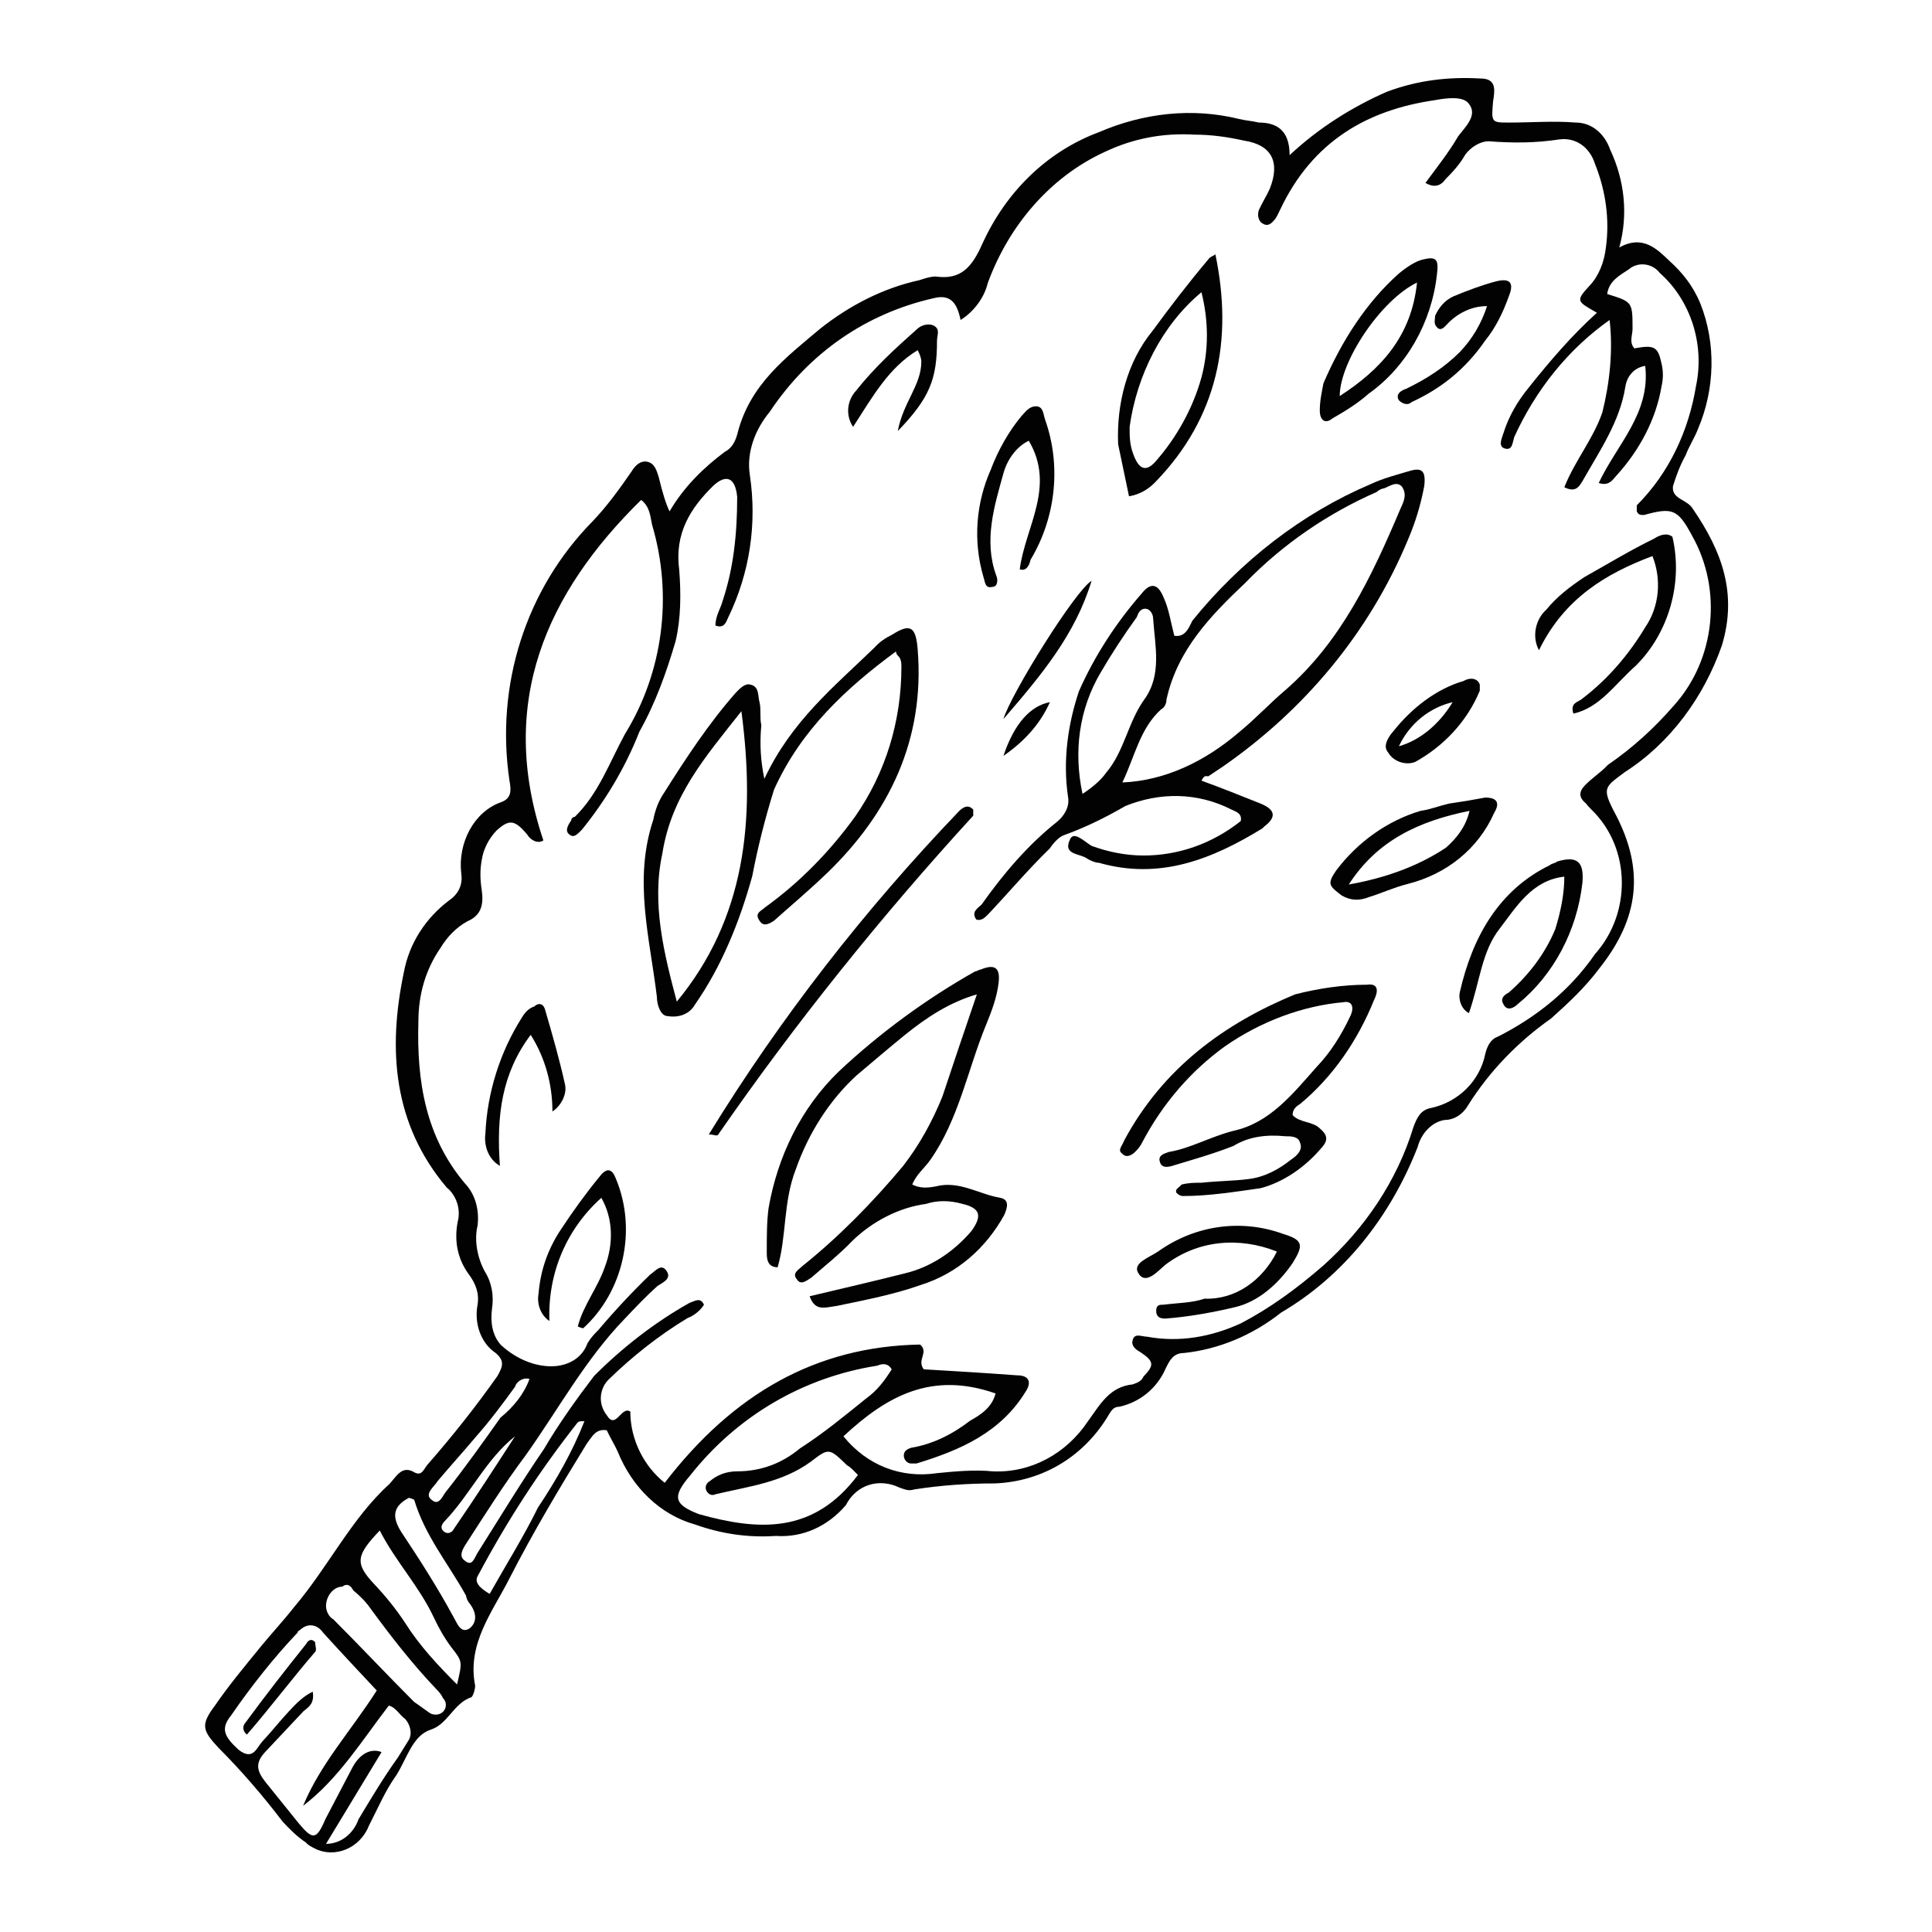 <?xml version="1.0" encoding="utf-8"?>
<!-- Generator: Adobe Illustrator 23.0.3, SVG Export Plug-In . SVG Version: 6.00 Build 0)  -->
<svg version="1.1" id="Layer_1" xmlns="http://www.w3.org/2000/svg" xmlns:xlink="http://www.w3.org/1999/xlink" x="0px" y="0px"
	 viewBox="0 0 32 32" style="enable-background:new 0 0 32 32;" xml:space="preserve">
<style type="text/css">
	.st0{fill:#020203;}
</style>
<g>
	<path class="st0" d="M11.09,8.47c0.24-0.41,0.57-0.73,0.92-0.99c0.12-0.06,0.18-0.19,0.21-0.32c0.21-0.8,0.8-1.24,1.37-1.72
		c0.48-0.38,1.04-0.67,1.64-0.8c0.09-0.03,0.18-0.06,0.27-0.06c0.42,0.06,0.6-0.16,0.77-0.54c0.39-0.86,1.07-1.53,1.93-1.85
		c0.74-0.32,1.55-0.41,2.32-0.22c0.12,0.03,0.21,0.03,0.33,0.06c0.3,0,0.51,0.13,0.51,0.54c0.48-0.45,1.04-0.8,1.61-1.05
		c0.51-0.19,1.01-0.25,1.55-0.22c0.27,0,0.24,0.19,0.21,0.38c-0.03,0.35-0.03,0.35,0.27,0.35c0.36,0,0.74-0.03,1.1,0
		c0.27,0,0.48,0.19,0.57,0.45c0.24,0.51,0.3,1.08,0.15,1.62c0.39-0.22,0.63,0.03,0.83,0.22c0.21,0.19,0.39,0.41,0.51,0.7
		c0.27,0.67,0.24,1.43-0.03,2.07c-0.06,0.16-0.15,0.29-0.21,0.45c-0.09,0.16-0.15,0.32-0.21,0.51c-0.03,0.22,0.24,0.22,0.33,0.38
		c0.48,0.7,0.74,1.4,0.48,2.26c-0.3,0.86-0.86,1.62-1.61,2.1c-0.33,0.25-0.39,0.25-0.15,0.7c0.48,0.92,0.39,1.72-0.27,2.55
		c-0.24,0.32-0.51,0.57-0.8,0.83c-0.54,0.38-1.01,0.86-1.37,1.43c-0.09,0.16-0.24,0.25-0.39,0.25c-0.21,0.03-0.39,0.22-0.45,0.45
		c-0.45,1.15-1.22,2.13-2.26,2.74c-0.48,0.38-1.04,0.61-1.61,0.67c-0.18,0-0.24,0.13-0.3,0.25c-0.15,0.35-0.45,0.57-0.77,0.64
		c-0.12,0-0.15,0.1-0.21,0.19c-0.42,0.67-1.1,1.05-1.85,1.08c-0.45,0-0.89,0.03-1.34,0.1c-0.09,0.03-0.15,0-0.24-0.03
		c-0.33-0.16-0.71-0.06-0.89,0.29c-0.3,0.35-0.71,0.54-1.16,0.51c-0.45,0.03-0.89-0.03-1.34-0.19c-0.57-0.16-1.04-0.61-1.28-1.21
		c-0.06-0.13-0.12-0.22-0.18-0.35c-0.18-0.03-0.24,0.1-0.33,0.22c-0.45,0.73-0.89,1.47-1.28,2.23c-0.27,0.54-0.71,1.08-0.57,1.78
		c0,0.06-0.03,0.16-0.06,0.19c-0.3,0.1-0.39,0.45-0.68,0.54c-0.3,0.1-0.39,0.48-0.57,0.76c-0.18,0.25-0.3,0.54-0.45,0.83
		c-0.15,0.38-0.57,0.54-0.89,0.38c-0.06-0.03-0.12-0.06-0.15-0.1c-0.15-0.1-0.27-0.22-0.39-0.35C4.36,29.75,4,29.33,3.62,28.95
		c-0.27-0.29-0.3-0.38-0.06-0.7c0.24-0.35,0.51-0.67,0.77-0.99c0.18-0.22,0.36-0.41,0.54-0.64c0.57-0.67,0.95-1.47,1.58-2.04
		c0.12-0.13,0.21-0.32,0.42-0.19c0.12,0.06,0.15-0.06,0.21-0.13c0.42-0.48,0.8-0.96,1.16-1.47c0.09-0.16,0.12-0.25-0.03-0.38
		c-0.24-0.16-0.36-0.48-0.3-0.8c0.03-0.19-0.03-0.35-0.15-0.51c-0.18-0.25-0.24-0.54-0.18-0.86c0.06-0.22-0.03-0.45-0.18-0.57
		c-0.89-1.05-0.98-2.29-0.71-3.57c0.09-0.48,0.36-0.89,0.74-1.18c0.15-0.1,0.24-0.25,0.21-0.45c-0.06-0.51,0.21-1.02,0.65-1.18
		c0.18-0.06,0.18-0.19,0.15-0.35c-0.24-1.59,0.27-3.18,1.37-4.3c0.24-0.25,0.45-0.54,0.65-0.83c0.06-0.1,0.15-0.19,0.27-0.16
		c0.12,0.03,0.15,0.16,0.18,0.25C10.97,8.15,11.03,8.35,11.09,8.47z M13.97,23.79c0.39,0.48,0.95,0.7,1.55,0.61
		c0.3-0.03,0.63-0.06,0.92-0.03c0.63,0.03,1.22-0.29,1.58-0.83c0.21-0.29,0.36-0.57,0.74-0.61c0.09-0.03,0.15-0.06,0.18-0.13
		c0.18-0.19,0.18-0.25-0.06-0.41c-0.06-0.03-0.15-0.1-0.12-0.19c0.03-0.13,0.15-0.06,0.24-0.06c0.54,0.1,1.07,0,1.55-0.22
		c0.48-0.25,0.92-0.57,1.37-0.96c0.68-0.61,1.22-1.4,1.49-2.29c0.06-0.16,0.12-0.29,0.3-0.32c0.45-0.1,0.8-0.45,0.89-0.89
		c0.03-0.13,0.09-0.25,0.21-0.29c0.63-0.32,1.19-0.76,1.61-1.37c0.6-0.67,0.6-1.75-0.06-2.39c-0.03-0.03-0.06-0.06-0.09-0.1
		c-0.12-0.1-0.12-0.19-0.03-0.29c0.12-0.13,0.27-0.22,0.39-0.35c0.42-0.29,0.77-0.61,1.1-0.99c0.68-0.76,0.8-1.91,0.3-2.8
		c-0.24-0.45-0.33-0.48-0.8-0.35c-0.06,0-0.09,0-0.12-0.06c0-0.03,0-0.06,0-0.1c0.54-0.54,0.86-1.24,0.98-1.97
		c0.15-0.7-0.09-1.43-0.6-1.88c-0.12-0.16-0.36-0.19-0.51-0.06c-0.15,0.1-0.33,0.19-0.36,0.41C27.04,5,27.04,5,27.04,5.45
		c0,0.1-0.06,0.22,0.03,0.32c0.33-0.06,0.39-0.03,0.45,0.25c0.03,0.13,0.03,0.25,0,0.38c-0.09,0.54-0.36,1.05-0.74,1.47
		c-0.06,0.06-0.12,0.19-0.3,0.13c0.3-0.64,0.86-1.15,0.77-1.94c-0.18,0.03-0.3,0.16-0.33,0.35c-0.09,0.57-0.42,1.05-0.71,1.56
		c-0.06,0.1-0.12,0.19-0.3,0.1c0.18-0.45,0.48-0.8,0.63-1.24c0.12-0.48,0.18-1.02,0.12-1.53c-0.68,0.48-1.22,1.15-1.58,1.94
		c-0.03,0.1-0.03,0.22-0.15,0.19c-0.12-0.03-0.06-0.16-0.03-0.25c0.09-0.29,0.24-0.54,0.42-0.76c0.36-0.45,0.71-0.86,1.13-1.24
		c-0.33-0.19-0.36-0.19-0.12-0.45c0.15-0.16,0.24-0.38,0.27-0.64c0.06-0.45,0-0.92-0.18-1.37c-0.09-0.29-0.33-0.45-0.6-0.41
		c-0.39,0.06-0.77,0.06-1.16,0.03c-0.15,0-0.3,0.1-0.39,0.22c-0.09,0.16-0.21,0.29-0.33,0.41c-0.09,0.13-0.21,0.13-0.33,0.06l0,0
		C23.8,2.77,24,2.52,24.15,2.26c0.12-0.16,0.33-0.35,0.18-0.54c-0.09-0.13-0.36-0.1-0.57-0.06c-1.1,0.16-2.02,0.67-2.56,1.82
		c-0.03,0.06-0.06,0.13-0.09,0.16C21.06,3.7,21,3.76,20.91,3.7c-0.06-0.03-0.09-0.13-0.06-0.22c0.06-0.13,0.12-0.22,0.18-0.35
		c0.18-0.45,0.03-0.73-0.42-0.8c-0.27-0.06-0.54-0.1-0.83-0.1c-0.51-0.03-1.01,0.06-1.49,0.29c-0.89,0.41-1.58,1.21-1.93,2.17
		c-0.06,0.25-0.24,0.48-0.45,0.61C15.85,5,15.73,4.87,15.46,4.94c-1.1,0.25-2.05,0.89-2.71,1.88c-0.24,0.29-0.39,0.67-0.33,1.05
		c0.12,0.8,0,1.62-0.36,2.36c-0.03,0.06-0.06,0.19-0.21,0.13c0-0.16,0.09-0.29,0.12-0.41c0.18-0.54,0.24-1.11,0.24-1.72
		c-0.03-0.32-0.18-0.38-0.39-0.19c-0.39,0.38-0.65,0.8-0.57,1.4c0.03,0.38,0.03,0.8-0.06,1.18c-0.15,0.51-0.33,1.02-0.6,1.5
		c-0.24,0.61-0.57,1.15-0.95,1.62c-0.06,0.06-0.12,0.13-0.18,0.1c-0.12-0.06-0.06-0.16,0-0.25c0-0.03,0.03-0.06,0.06-0.06
		c0.39-0.38,0.57-0.89,0.83-1.37c0.63-1.02,0.8-2.29,0.45-3.47c-0.03-0.13-0.03-0.29-0.18-0.41C9.06,9.81,8.23,11.63,9,13.92
		c-0.09,0.06-0.21,0-0.27-0.1c-0.21-0.25-0.3-0.25-0.51-0.06c-0.12,0.13-0.21,0.29-0.24,0.48c-0.03,0.16-0.03,0.32,0,0.51
		c0.03,0.22,0,0.41-0.24,0.51c-0.18,0.1-0.33,0.25-0.45,0.45c-0.24,0.35-0.36,0.76-0.36,1.21c-0.03,0.99,0.12,1.91,0.77,2.68
		c0.18,0.19,0.24,0.45,0.21,0.7c-0.06,0.25,0,0.54,0.12,0.76c0.12,0.19,0.15,0.41,0.12,0.61c-0.03,0.22,0,0.45,0.15,0.61
		c0.24,0.22,0.54,0.35,0.83,0.35c0.27,0,0.51-0.13,0.6-0.38c0.06-0.1,0.12-0.16,0.18-0.22c0.27-0.32,0.57-0.64,0.86-0.92
		c0.09-0.06,0.18-0.19,0.27-0.06c0.09,0.13-0.06,0.19-0.15,0.25c-0.18,0.16-0.36,0.35-0.54,0.54c-0.65,0.67-1.1,1.5-1.64,2.26
		c-0.36,0.48-0.68,0.99-1.01,1.5c-0.06,0.1-0.09,0.19,0,0.25c0.12,0.1,0.15-0.03,0.21-0.13c0.36-0.57,0.71-1.15,1.1-1.72
		c0.24-0.41,0.54-0.83,0.83-1.21c0.48-0.48,1.01-0.89,1.58-1.21c0.09-0.03,0.18-0.1,0.24,0.03c-0.06,0.1-0.18,0.19-0.27,0.22
		c-0.48,0.29-0.92,0.64-1.31,1.02C9.93,23,9.9,23.25,10.05,23.44c0.15,0.25,0.24-0.16,0.39-0.06c0,0.48,0.24,0.92,0.57,1.18
		c1.13-1.47,2.5-2.26,4.23-2.29c0.15,0.13-0.06,0.25,0.06,0.41c0.51,0.03,1.01,0.06,1.55,0.1c0.18,0,0.24,0.1,0.15,0.25
		c-0.42,0.7-1.1,0.99-1.82,1.21c-0.03,0-0.06,0-0.09,0c-0.06,0-0.12-0.06-0.12-0.13c0-0.06,0.03-0.1,0.12-0.13
		c0.36-0.06,0.68-0.22,0.98-0.45c0.18-0.1,0.36-0.22,0.42-0.45C15.43,22.71,14.69,23.12,13.97,23.79z M6.24,28
		c-0.3-0.32-0.6-0.64-0.89-0.96c-0.09-0.13-0.24-0.16-0.36-0.06c-0.03,0.03-0.06,0.03-0.06,0.06c-0.39,0.41-0.77,0.89-1.1,1.37
		c-0.18,0.22-0.12,0.35,0.12,0.57c0.24,0.19,0.3-0.03,0.39-0.13c0.15-0.16,0.3-0.35,0.45-0.51c0.12-0.13,0.24-0.25,0.39-0.32
		c0.03,0.19-0.06,0.25-0.15,0.32c-0.21,0.22-0.42,0.45-0.63,0.67c-0.18,0.19-0.15,0.32,0,0.51c0.18,0.22,0.36,0.45,0.54,0.67
		c0.24,0.29,0.3,0.29,0.45-0.06c0.15-0.29,0.3-0.57,0.45-0.86c0.12-0.22,0.3-0.32,0.48-0.25L5.4,30.54c0.24,0,0.45-0.16,0.54-0.41
		c0.21-0.35,0.42-0.7,0.65-1.02c0.06-0.1,0.12-0.19,0.18-0.29s0.03-0.25-0.06-0.35l0,0c-0.09-0.06-0.15-0.19-0.27-0.22
		C6,28.82,5.61,29.46,5.02,29.91C5.31,29.21,5.82,28.66,6.24,28z M14.21,24.43c-0.06-0.06-0.12-0.13-0.18-0.16
		c-0.3-0.29-0.3-0.29-0.6-0.06c-0.48,0.35-1.04,0.41-1.58,0.54c-0.06,0.03-0.12,0-0.15-0.06c-0.03-0.06,0-0.13,0.06-0.16
		c0.12-0.1,0.27-0.16,0.45-0.16c0.39,0,0.74-0.13,1.04-0.38c0.39-0.25,0.74-0.54,1.1-0.83c0.18-0.13,0.3-0.29,0.42-0.48
		c-0.06-0.1-0.15-0.1-0.24-0.06c-1.22,0.19-2.32,0.83-3.1,1.82c-0.3,0.35-0.27,0.48,0.15,0.64C12.55,25.35,13.47,25.42,14.21,24.43z
		 M5.67,26.28c-0.15,0-0.27,0.16-0.27,0.32c0,0.1,0.06,0.19,0.12,0.22c0.45,0.45,0.89,0.92,1.34,1.37c0.09,0.06,0.18,0.13,0.27,0.19
		c0.06,0.03,0.15,0.03,0.21-0.03c0.06-0.06,0.06-0.16,0-0.22l0,0c-0.03-0.06-0.06-0.1-0.12-0.16c-0.39-0.41-0.74-0.86-1.07-1.31
		c-0.09-0.13-0.18-0.22-0.3-0.32C5.82,26.28,5.76,26.21,5.67,26.28L5.67,26.28z M7.57,27.9c0.09-0.38,0.09-0.38-0.09-0.61
		c-0.12-0.16-0.21-0.32-0.3-0.51c-0.24-0.51-0.63-0.92-0.89-1.43c-0.39,0.41-0.42,0.54-0.09,0.89c0.18,0.19,0.36,0.41,0.51,0.64
		C6.95,27.26,7.25,27.58,7.57,27.9L7.57,27.9z M8.11,26.4c0.27-0.48,0.57-0.96,0.8-1.43c0.3-0.45,0.57-0.92,0.77-1.43
		c-0.09,0-0.09,0-0.12,0.03c-0.63,0.8-1.16,1.62-1.64,2.52C7.84,26.21,7.96,26.31,8.11,26.4L8.11,26.4z M6.77,24.81
		c-0.24,0.13-0.3,0.29-0.12,0.57c0.3,0.45,0.6,0.92,0.86,1.4c0.06,0.1,0.12,0.29,0.27,0.19c0.12-0.1,0.12-0.25,0-0.41
		c-0.03-0.03-0.06-0.1-0.06-0.13c-0.3-0.54-0.68-0.99-0.86-1.59C6.86,24.84,6.8,24.81,6.77,24.81z M8.77,22.84
		c-0.09-0.03-0.21,0.03-0.24,0.13c-0.21,0.29-0.42,0.57-0.65,0.83c-0.21,0.25-0.42,0.48-0.63,0.73c-0.06,0.1-0.24,0.22-0.09,0.32
		c0.12,0.1,0.18-0.1,0.24-0.16c0.3-0.38,0.6-0.8,0.89-1.21C8.5,23.31,8.68,23.09,8.77,22.84z M8.53,23.79
		c-0.48,0.38-0.74,0.96-1.16,1.4c-0.06,0.06-0.09,0.13,0,0.19c0.06,0.03,0.12,0,0.15-0.06C7.87,24.81,8.2,24.3,8.53,23.79z"/>
	<path class="st0" d="M19.9,12.93c0.36,0.13,0.65,0.25,0.98,0.38c0.24,0.1,0.27,0.22,0.06,0.38l-0.03,0.03
		c-0.83,0.51-1.7,0.86-2.71,0.57c-0.06,0-0.12-0.03-0.18-0.06c-0.12-0.1-0.42-0.06-0.3-0.32c0.06-0.16,0.24,0.03,0.36,0.1
		c0.27,0.1,0.57,0.16,0.86,0.16c0.57,0,1.13-0.19,1.61-0.57c0.03-0.13-0.09-0.16-0.15-0.19c-0.57-0.29-1.19-0.29-1.76-0.06
		c-0.33,0.19-0.65,0.35-1.01,0.48c-0.09,0.03-0.18,0.13-0.24,0.22c-0.36,0.35-0.68,0.73-1.01,1.08c-0.06,0.06-0.12,0.13-0.21,0.1
		c-0.09-0.13,0.03-0.19,0.09-0.25c0.36-0.51,0.77-0.99,1.25-1.37c0.12-0.1,0.21-0.25,0.18-0.41c-0.09-0.61,0-1.21,0.18-1.75
		c0.27-0.61,0.63-1.15,1.04-1.62c0.15-0.19,0.27-0.16,0.36,0.06c0.09,0.19,0.12,0.41,0.18,0.64c0.18,0.03,0.24-0.13,0.3-0.25
		c0.8-0.99,1.82-1.78,2.95-2.26c0.21-0.1,0.45-0.16,0.65-0.22s0.27,0,0.24,0.25c-0.06,0.32-0.15,0.61-0.27,0.89
		c-0.65,1.56-1.73,2.83-3.07,3.76c-0.09,0.06-0.15,0.1-0.24,0.16C19.96,12.84,19.93,12.87,19.9,12.93z M18.59,12.96
		c0.71-0.03,1.37-0.35,1.93-0.83c0.27-0.22,0.51-0.48,0.77-0.7c0.92-0.8,1.43-1.88,1.9-2.99c0.06-0.13,0.12-0.25,0.03-0.38
		c-0.09-0.1-0.21,0-0.3,0.03c-0.03,0-0.09,0.03-0.12,0.06c-0.8,0.35-1.55,0.86-2.17,1.5c-0.57,0.54-1.13,1.11-1.31,1.94
		c0,0.06-0.03,0.13-0.09,0.16C18.88,12.07,18.8,12.52,18.59,12.96z M17.93,13.15c0.15-0.1,0.3-0.22,0.39-0.35
		c0.3-0.35,0.36-0.83,0.63-1.21c0.3-0.41,0.18-0.89,0.15-1.34c0-0.06-0.03-0.13-0.09-0.16c-0.09-0.03-0.15,0.03-0.18,0.13
		c-0.21,0.29-0.42,0.61-0.6,0.92C17.87,11.75,17.78,12.45,17.93,13.15z"/>
	<path class="st0" d="M12.66,12.9c0.45-0.96,1.16-1.53,1.82-2.17c0.09-0.1,0.18-0.16,0.3-0.22c0.3-0.19,0.39-0.13,0.42,0.25
		c0.12,1.5-0.48,2.71-1.49,3.69c-0.3,0.29-0.6,0.54-0.89,0.8c-0.09,0.06-0.18,0.1-0.24,0c-0.09-0.13,0.03-0.16,0.09-0.22
		c0.57-0.41,1.07-0.92,1.49-1.5c0.51-0.73,0.77-1.59,0.77-2.48c0-0.06,0-0.1-0.03-0.16c-0.03-0.03-0.06-0.06-0.06-0.1
		c-0.83,0.61-1.58,1.31-2.02,2.29c-0.15,0.48-0.27,0.96-0.36,1.43c-0.21,0.76-0.51,1.5-0.95,2.13c-0.09,0.16-0.27,0.22-0.45,0.19
		c-0.12,0-0.18-0.19-0.18-0.32c-0.12-0.99-0.39-1.94-0.06-2.93c0.03-0.16,0.09-0.32,0.18-0.45c0.36-0.57,0.74-1.15,1.19-1.66
		c0.06-0.06,0.15-0.16,0.24-0.13c0.15,0.03,0.12,0.19,0.15,0.29c0.03,0.13,0,0.25,0.03,0.38C12.58,12.33,12.6,12.61,12.66,12.9z
		 M11.21,16.59c1.13-1.37,1.31-2.99,1.07-4.81c-0.6,0.76-1.16,1.4-1.31,2.36C10.79,14.97,11,15.8,11.21,16.59z"/>
	<path class="st0" d="M13.41,21.47c0.54-0.13,1.07-0.25,1.58-0.38c0.42-0.1,0.8-0.35,1.1-0.7c0.18-0.25,0.15-0.38-0.15-0.45
		c-0.21-0.06-0.42-0.06-0.6,0c-0.45,0.06-0.89,0.29-1.22,0.61c-0.21,0.22-0.45,0.41-0.68,0.61c-0.09,0.06-0.18,0.13-0.24,0.03
		c-0.09-0.1,0.03-0.16,0.09-0.22c0.6-0.48,1.16-1.05,1.67-1.66c0.27-0.35,0.48-0.73,0.65-1.15c0.18-0.54,0.36-1.08,0.57-1.69
		c-0.45,0.13-0.83,0.38-1.19,0.67c-0.27,0.22-0.54,0.45-0.8,0.67c-0.45,0.41-0.8,0.96-1.01,1.56c-0.21,0.54-0.15,1.11-0.3,1.62
		c-0.18,0-0.18-0.16-0.18-0.25c0-0.25,0-0.51,0.03-0.73c0.15-0.86,0.54-1.66,1.16-2.26c0.68-0.64,1.46-1.21,2.26-1.66
		c0.03,0,0.06-0.03,0.09-0.03c0.24-0.1,0.33-0.03,0.3,0.22c-0.03,0.25-0.12,0.48-0.21,0.7c-0.3,0.73-0.45,1.56-0.92,2.23
		c-0.09,0.13-0.24,0.25-0.3,0.41c0.12,0.06,0.24,0.06,0.39,0.03c0.39-0.1,0.71,0.13,1.07,0.19c0.15,0.03,0.12,0.16,0.06,0.29
		c-0.3,0.54-0.77,0.96-1.37,1.15c-0.45,0.16-0.92,0.25-1.4,0.35C13.65,21.66,13.5,21.72,13.41,21.47z"/>
	<path class="st0" d="M21.41,18.47c0.12,0.13,0.33,0.1,0.45,0.22c0.12,0.1,0.15,0.19,0.03,0.32c-0.27,0.32-0.63,0.57-1.01,0.67
		c-0.42,0.06-0.86,0.13-1.28,0.13c-0.06,0-0.09-0.03-0.12-0.06v-0.03c0-0.03,0.06-0.06,0.09-0.1c0.12-0.03,0.21-0.03,0.33-0.03
		c0.27-0.03,0.54-0.03,0.77-0.06c0.27-0.03,0.51-0.16,0.71-0.32c0.09-0.06,0.21-0.16,0.15-0.29c-0.03-0.1-0.15-0.1-0.24-0.1
		c-0.3-0.03-0.6,0-0.86,0.16c-0.33,0.13-0.65,0.22-0.98,0.32c-0.09,0.03-0.21,0.06-0.24-0.06c-0.03-0.1,0.06-0.13,0.15-0.16
		c0.36-0.06,0.68-0.25,1.07-0.35c0.6-0.13,0.98-0.61,1.37-1.05c0.24-0.25,0.42-0.54,0.57-0.86c0.06-0.13,0.03-0.25-0.12-0.22
		c-0.68,0.06-1.37,0.32-1.96,0.73c-0.57,0.41-1.04,0.96-1.37,1.59c-0.03,0.06-0.06,0.1-0.12,0.16s-0.15,0.1-0.21,0.03
		c-0.09-0.06,0-0.13,0.03-0.22c0.65-1.21,1.67-1.94,2.83-2.42c0.39-0.1,0.8-0.16,1.19-0.16c0.21-0.03,0.18,0.13,0.12,0.25
		c-0.27,0.67-0.68,1.27-1.22,1.72C21.5,18.31,21.41,18.35,21.41,18.47z"/>
	<path class="st0" d="M20.13,4.21c0.3,1.43,0.03,2.71-0.98,3.76c-0.12,0.13-0.27,0.22-0.45,0.25c-0.06-0.29-0.12-0.57-0.18-0.86
		c-0.03-0.67,0.15-1.37,0.57-1.88c0.3-0.41,0.6-0.8,0.92-1.18C20.05,4.24,20.11,4.24,20.13,4.21z M19.9,4.84
		c-0.65,0.54-1.07,1.37-1.19,2.23c0,0.16,0,0.29,0.06,0.45c0.09,0.25,0.21,0.32,0.39,0.1c0.33-0.38,0.6-0.86,0.74-1.37
		C20.02,5.8,20.02,5.32,19.9,4.84L19.9,4.84z"/>
	<path class="st0" d="M25.91,14.52c-0.54,0.06-0.8,0.51-1.07,0.86c-0.3,0.38-0.33,0.89-0.51,1.4c-0.12-0.06-0.18-0.22-0.15-0.35
		c0.21-0.92,0.65-1.69,1.49-2.1c0.03-0.03,0.09-0.03,0.12-0.06c0.33-0.1,0.45,0,0.42,0.35c-0.09,0.8-0.48,1.53-1.07,2.01
		c-0.06,0.06-0.18,0.13-0.24,0c-0.06-0.1,0.03-0.16,0.09-0.19c0.33-0.29,0.6-0.64,0.77-1.05C25.85,15.1,25.91,14.81,25.91,14.52z"/>
	<path class="st0" d="M24,13.31c0.21-0.03,0.39-0.06,0.6-0.1c0.21,0,0.24,0.1,0.15,0.25c-0.27,0.61-0.8,1.02-1.43,1.18
		c-0.24,0.06-0.45,0.16-0.65,0.22c-0.15,0.06-0.3,0.06-0.45-0.03c-0.21-0.16-0.24-0.19-0.09-0.41c0.36-0.48,0.86-0.83,1.4-0.99
		C23.68,13.41,23.83,13.35,24,13.31L24,13.31z M22.34,14.65c0.57-0.1,1.13-0.29,1.61-0.61c0.18-0.16,0.33-0.35,0.39-0.61
		C23.5,13.6,22.81,13.92,22.34,14.65z"/>
	<path class="st0" d="M21.15,20.73c-0.63-0.25-1.31-0.19-1.85,0.22c-0.12,0.1-0.33,0.35-0.45,0.13c-0.09-0.16,0.18-0.25,0.33-0.35
		c0.63-0.45,1.4-0.54,2.08-0.29c0.33,0.1,0.33,0.19,0.15,0.48c-0.24,0.35-0.57,0.64-0.95,0.73s-0.77,0.16-1.16,0.19
		c-0.09,0-0.15-0.03-0.15-0.13s0.06-0.1,0.12-0.1c0.24-0.03,0.48-0.03,0.68-0.1C20.46,21.53,20.91,21.21,21.15,20.73z"/>
	<path class="st0" d="M11.74,18.79c1.19-1.94,2.59-3.73,4.14-5.35c0.06-0.06,0.15-0.13,0.24-0.03c0,0.03,0,0.06,0,0.1
		c-1.52,1.66-2.95,3.44-4.23,5.29C11.86,18.82,11.83,18.79,11.74,18.79z"/>
	<path class="st0" d="M23.56,4.3c0.24-0.06,0.27,0,0.24,0.25c-0.09,0.8-0.51,1.53-1.13,1.97c-0.18,0.16-0.39,0.29-0.6,0.41
		c-0.12,0.1-0.21,0.03-0.21-0.13s0.03-0.29,0.06-0.45c0.3-0.7,0.71-1.34,1.25-1.82C23.29,4.43,23.44,4.33,23.56,4.3z M23.47,4.68
		c-0.6,0.29-1.28,1.31-1.28,1.88C22.87,6.12,23.38,5.57,23.47,4.68z"/>
	<path class="st0" d="M26.06,11.82c-0.06-0.19,0.09-0.19,0.15-0.25c0.42-0.32,0.77-0.73,1.04-1.18c0.24-0.35,0.27-0.8,0.12-1.18
		c-0.77,0.29-1.46,0.7-1.88,1.56c-0.12-0.22-0.06-0.51,0.12-0.67c0.18-0.22,0.39-0.38,0.63-0.54c0.39-0.22,0.77-0.45,1.16-0.64
		c0.09-0.06,0.21-0.1,0.3-0.03c0.18,0.76-0.06,1.59-0.6,2.13C26.74,11.34,26.5,11.72,26.06,11.82z"/>
	<path class="st0" d="M16.89,9.43c0.09-0.7,0.6-1.37,0.15-2.13c-0.21,0.1-0.36,0.32-0.42,0.54c-0.15,0.54-0.33,1.11-0.12,1.69
		c0.03,0.06,0.03,0.19-0.06,0.19c-0.12,0.03-0.12-0.06-0.15-0.16c-0.18-0.61-0.12-1.24,0.12-1.78c0.12-0.32,0.3-0.64,0.51-0.89
		c0.06-0.06,0.12-0.16,0.24-0.16c0.12,0,0.12,0.13,0.15,0.22c0.27,0.76,0.18,1.62-0.24,2.32C17.04,9.4,16.98,9.46,16.89,9.43
		L16.89,9.43z"/>
	<path class="st0" d="M9.96,19.84c-0.57,0.51-0.89,1.24-0.86,2.04c-0.15-0.1-0.21-0.29-0.18-0.45c0.03-0.38,0.15-0.73,0.36-1.05
		c0.21-0.32,0.42-0.61,0.65-0.89c0.12-0.16,0.21-0.13,0.27,0.03c0.36,0.86,0.12,1.88-0.54,2.48c0,0-0.03,0-0.09-0.03
		c0.09-0.35,0.33-0.64,0.45-0.99C10.16,20.61,10.16,20.19,9.96,19.84z"/>
	<path class="st0" d="M9.15,18.41c0-0.45-0.12-0.89-0.36-1.27c-0.48,0.64-0.57,1.34-0.51,2.17c-0.18-0.1-0.27-0.32-0.24-0.54
		c0.03-0.67,0.24-1.34,0.6-1.91c0.06-0.1,0.12-0.16,0.21-0.19c0.06-0.06,0.15-0.06,0.18,0.06c0.12,0.41,0.24,0.83,0.33,1.24
		C9.39,18.12,9.3,18.31,9.15,18.41z"/>
	<path class="st0" d="M24.63,5.07c-0.27,0-0.51,0.13-0.68,0.32c-0.03,0.03-0.09,0.1-0.15,0.03c-0.06-0.06-0.03-0.13-0.03-0.19
		c0.06-0.13,0.15-0.25,0.3-0.32c0.24-0.1,0.48-0.19,0.71-0.25c0.24-0.06,0.3,0.03,0.21,0.25c-0.09,0.25-0.21,0.51-0.39,0.73
		c-0.33,0.48-0.74,0.8-1.22,1.02c-0.06,0.06-0.15,0.03-0.21-0.03l0,0c-0.06-0.1,0.03-0.16,0.12-0.19c0.33-0.16,0.63-0.35,0.89-0.61
		C24.39,5.61,24.54,5.35,24.63,5.07z"/>
	<path class="st0" d="M14.87,7.14c0.09-0.48,0.39-0.76,0.39-1.15c0-0.06-0.03-0.13-0.06-0.19c-0.48,0.29-0.74,0.76-1.07,1.27
		C14,6.88,14.03,6.63,14.18,6.47c0.3-0.38,0.65-0.7,1.01-1.02c0.06-0.06,0.18-0.1,0.27-0.06c0.12,0.06,0.06,0.16,0.06,0.25
		C15.52,6.28,15.4,6.59,14.87,7.14z"/>
	<path class="st0" d="M24.51,11.34c0,0.03,0,0.06,0,0.1c-0.21,0.51-0.6,0.92-1.07,1.18c-0.15,0.06-0.36,0-0.45-0.16
		c-0.09-0.1,0-0.25,0.09-0.35c0.3-0.38,0.71-0.7,1.16-0.83C24.36,11.21,24.48,11.24,24.51,11.34z M23.17,12.36
		c0.36-0.1,0.68-0.38,0.89-0.73C23.68,11.72,23.35,11.98,23.17,12.36z"/>
	<path class="st0" d="M18.08,9.62c-0.27,0.89-0.83,1.56-1.46,2.29C16.74,11.5,17.81,9.78,18.08,9.62z"/>
	<path class="st0" d="M16.62,12.52c0.18-0.54,0.45-0.83,0.77-0.89C17.22,12.01,16.95,12.29,16.62,12.52z"/>
	<path class="st0" d="M4.09,28.73C4,28.66,4.03,28.57,4.06,28.54c0.33-0.45,0.65-0.86,1.01-1.31c0.03-0.06,0.09-0.1,0.15-0.03
		c0,0.06,0.03,0.13,0,0.16C4.84,27.8,4.48,28.28,4.09,28.73z"/>
</g>
</svg>
